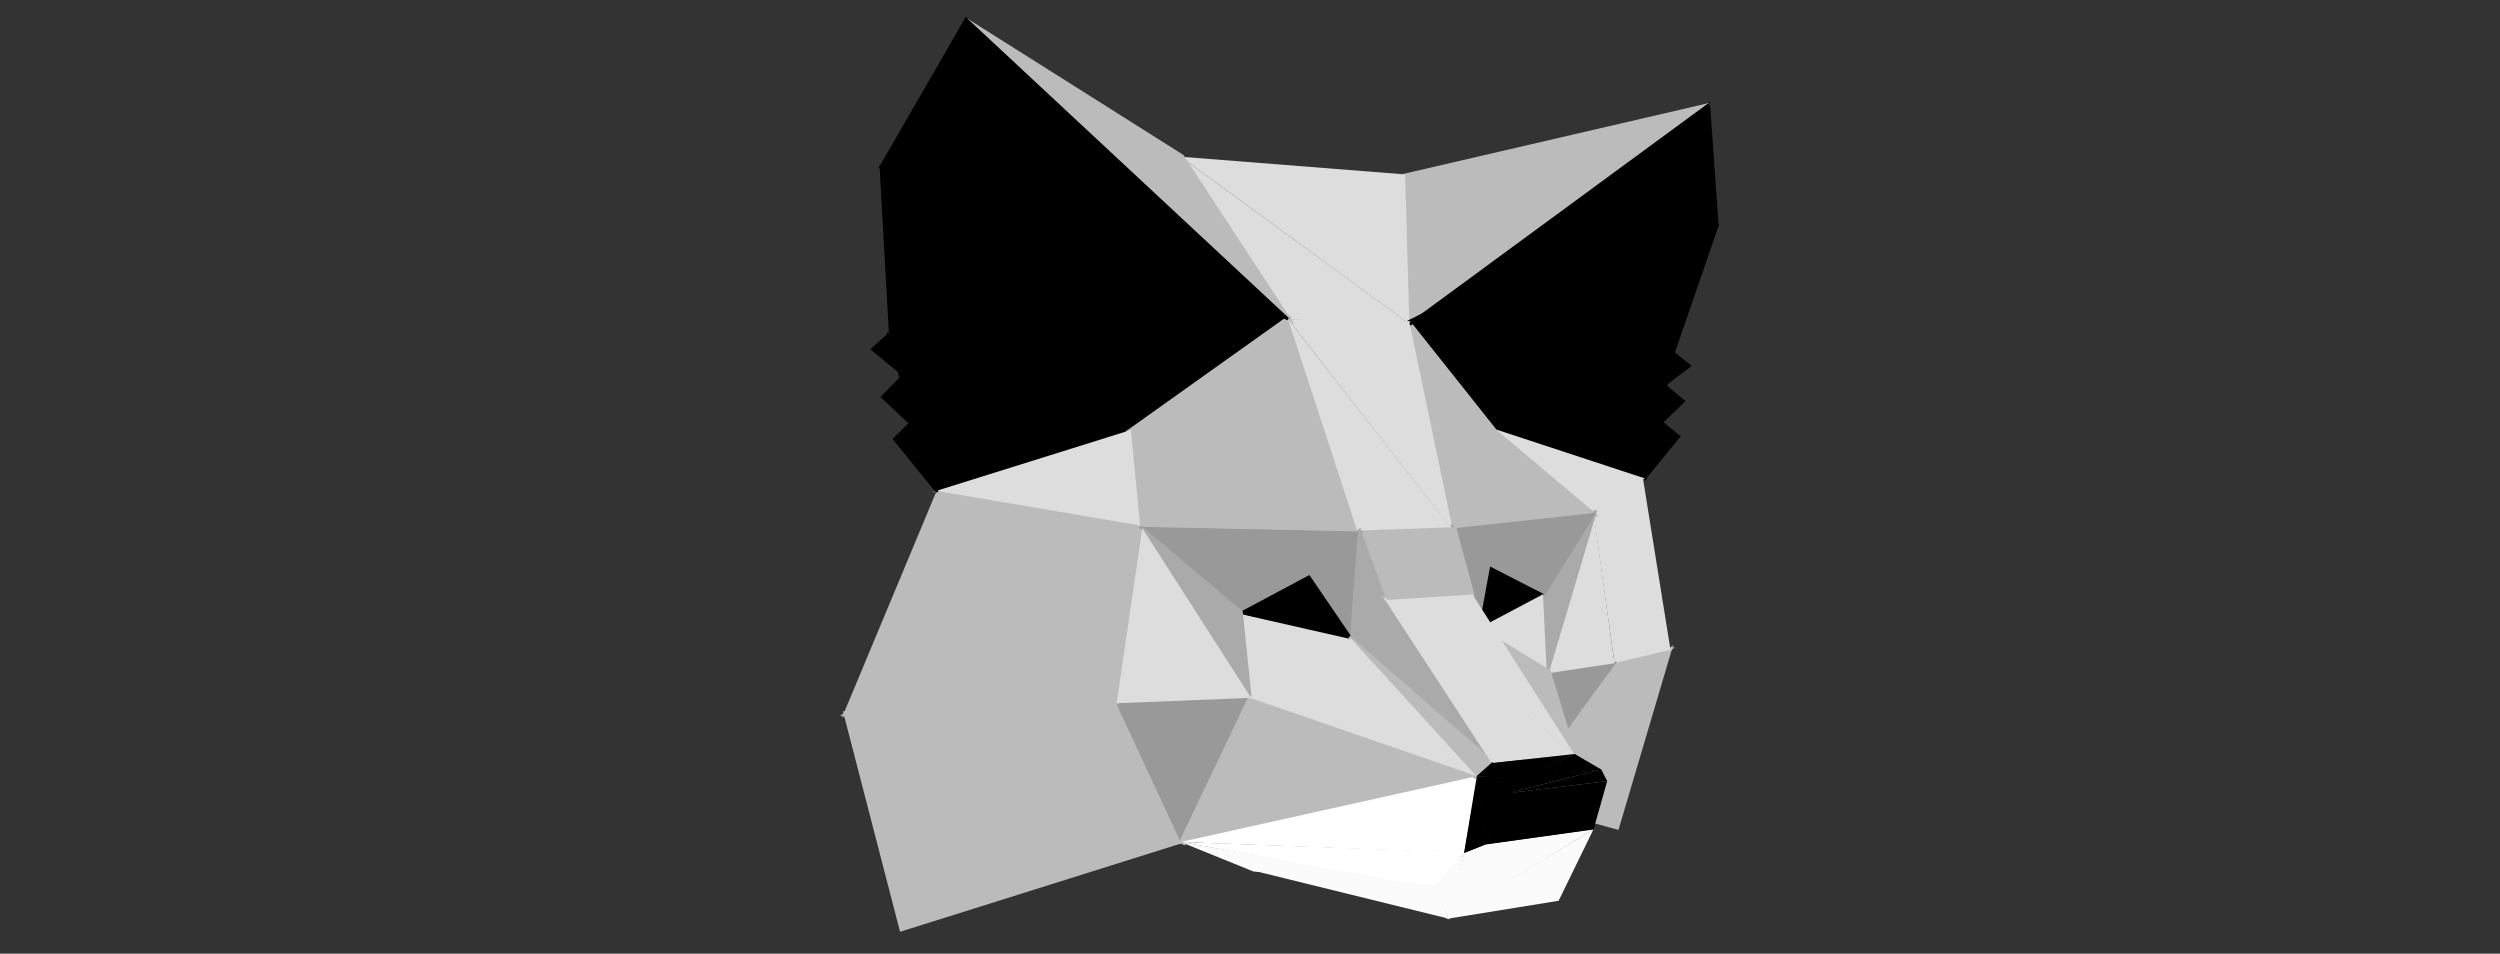 <?xml version="1.0" encoding="UTF-8" standalone="no"?>
<svg
   xmlns:dc="http://purl.org/dc/elements/1.1/"
   xmlns:cc="http://creativecommons.org/ns#"
   xmlns:rdf="http://www.w3.org/1999/02/22-rdf-syntax-ns#"
   xmlns:svg="http://www.w3.org/2000/svg"
   xmlns="http://www.w3.org/2000/svg"
   xmlns:sodipodi="http://sodipodi.sourceforge.net/DTD/sodipodi-0.dtd"
   xmlns:inkscape="http://www.inkscape.org/namespaces/inkscape"
   width="367"
   height="140"
   viewBox="0 0 367 140"
   version="1.1"
   id="svg147"
   sodipodi:docname="metamask.svg"
   inkscape:version="0.92.3 (2405546, 2018-03-11)">
  <rect x="0" y="0" width="367" height="140" fill="#333333" stroke="none"/>
  <sodipodi:namedview
     pagecolor="#ffffff"
     bordercolor="#666666"
     borderopacity="1"
     objecttolerance="10"
     gridtolerance="10"
     guidetolerance="10"
     inkscape:pageopacity="0"
     inkscape:pageshadow="2"
     inkscape:window-width="1366"
     inkscape:window-height="719"
     id="namedview149"
     showgrid="false"
     inkscape:zoom="1.0083215"
     inkscape:cx="197.52182"
     inkscape:cy="130.58241"
     inkscape:window-x="0"
     inkscape:window-y="24"
     inkscape:window-maximized="1"
     inkscape:current-layer="svg147" />
  <!-- Generator: Sketch 48.1 (47250) - http://www.bohemiancoding.com/sketch -->
  <title
     id="title2">metamask</title>
  <desc
     id="desc4">Created with Sketch.</desc>
  <defs
     id="defs6" />
  <g
     id="Page-1"
     style="fill:none;fill-rule:evenodd;stroke:none;stroke-width:1"
     transform="matrix(0.404,0,0,0.404,124.027,2.806)">
    <g
       id="metamask"
       style="fill-rule:nonzero">
      <g
         id="Shape">
        <polygon
           points="280.763,294 243,283.679 300,229 "
           id="polygon8"
           style="fill:#bbbbbb;stroke:#bbbbbb" />
        <polygon
           points="279.423,233.834 300,229 243,284 "
           id="polygon10"
           style="fill:#bbbbbb;stroke:#bbbbbb" />
        <path
           d="M 272,179.716 300,229.152 279.643,234 Z m 0,0 L 290.017,167 300,229.152 Z"
           id="path12"
           inkscape:connector-curvature="0"
           style="fill:#dddddd" />
        <path
           d="M 249,142.561 301,121 298.416,132.811 Z M 296.771,147 249,142.561 l 49.416,-9.75 z"
           id="path14"
           inkscape:connector-curvature="0"
           style="fill:#000000;stroke:#000000" />
        <path
           d="M 296.852,146.863 290.689,167 249,142.498 Z M 306.894,125.979 298,132.777 300.62,121 Z M 296,147.148 297.668,133 l 7.067,5.849 z"
           id="path16"
           inkscape:connector-curvature="0"
           style="fill:#000000;stroke:#000000" />
        <path
           d="m 290.502,167 6.249,-20.478 6.249,5.149 z m 0.491,0.108 -55.2,-18.125 13.185,-7.429 z"
           id="path18"
           inkscape:connector-curvature="0"
           style="fill:#000000;stroke:#000000" />
        <polygon
           points="249,142.452 236,149 261.963,80.313 "
           id="polygon20"
           style="fill:#000000;stroke:#000000" />
        <polygon
           points="248.367,143.222 261.625,80.512 301,121.352 "
           id="polygon22"
           style="fill:#000000;stroke:#000000" />
        <polygon
           points="317,75 300.998,121.375 262,81.269 "
           id="polygon24"
           style="fill:#000000;stroke:#000000" />
        <polygon
           points="271.896,180 235.298,148.681 290.682,166.885 "
           id="polygon26"
           style="fill:#dddddd" />
        <polygon
           points="317,75.166 261.748,81.559 313.883,31.113 "
           id="polygon28"
           style="fill:#000000;stroke:#000000" />
        <polygon
           points="204.526,111.583 203,56.74 314,31 "
           id="polygon30"
           style="fill:#bbbbbb;stroke:#bbbbbb" />
        <polygon
           points="203.574,56.431 205.114,110.804 122,50 "
           id="polygon32"
           style="fill:#dddddd" />
        <polygon
           points="205,109.872 262,81 236.105,149 "
           id="polygon34"
           style="fill:#000000;stroke:#000000" />
        <polygon
           points="272.702,180.193 220.705,185.547 235.673,149 "
           id="polygon36"
           style="fill:#bbbbbb;stroke:#bbbbbb" />
        <polygon
           points="205,110 236,148.994 220.5,186.56 "
           id="polygon38"
           style="fill:#bbbbbb;stroke:#bbbbbb" />
        <polygon
           points="205,111 314,31 261.822,81.924 "
           id="polygon40"
           style="fill:#000000;stroke:#000000" />
        <polygon
           points="148,310 113,278 122.281,283.057 "
           id="polygon42"
           style="fill:#c0ad9e" />
        <polygon
           points="255.078,237.476 279.552,234.017 243,284 "
           id="polygon44"
           style="fill:#999999;stroke:#999999" />
        <polygon
           points="63,106 23.804,147.392 18,153 "
           id="polygon46"
           style="fill:#e2761b" />
        <path
           d="m 279.639,234.053 -24.747,3.739 17.358,-57.34 z M 204.875,110.556 161.302,109.131 122,50 Z"
           id="path48"
           inkscape:connector-curvature="0"
           style="fill:#dddddd" />
        <polygon
           points="255.036,238.403 253.431,209.202 272.86,178.466 "
           id="polygon50"
           style="fill:#aaaaaa;stroke:#aaaaaa" />
        <polygon
           points="272,180 254.075,209 221,185.535 "
           id="polygon52"
           style="fill:#999999;stroke:#999999" />
        <polygon
           points="205.041,109.762 221,186 161,109 "
           id="polygon54"
           style="fill:#dddddd" />
        <path
           d="M 162.667,110.812 43.878,0 122.687,49.737 Z M 122.605,298.884 20.408,331 0,252.228 Z"
           id="path56"
           inkscape:connector-curvature="0"
           style="fill:#bbbbbb;stroke:#bbbbbb" />
        <polygon
           points="71.627,142 104,149.441 33,172 "
           id="polygon58"
           style="fill:#000000;stroke:#000000" />
        <polygon
           points="72,142.487 89.134,71 104,150 "
           id="polygon60"
           style="fill:#000000;stroke:#000000" />
        <polygon
           points="72,142 33.41,172 24,147.17 "
           id="polygon62"
           style="fill:#000000;stroke:#000000" />
        <polygon
           points="234.058,198.874 221,185 254,209 "
           id="polygon64"
           style="fill:#999999;stroke:#999999" />
        <polygon
           points="19.736,127.63 72.623,142.035 24.025,147.559 "
           id="polygon66"
           style="fill:#000000;stroke:#000000" />
        <polygon
           points="233.891,198.619 254.019,208.943 229.505,222.028 "
           id="polygon68"
           style="fill:#000000" />
        <polygon
           points="230,221.541 253.676,209 255,237 "
           id="polygon70"
           style="fill:#dddddd" />
        <path
           d="M 72.078,142.372 20.183,129.756 16,114.652 Z M 89.446,70.63 72.072,142.394 16,114.652 Z M 89,71 161,109.037 103.774,150 Z"
           id="path72"
           inkscape:connector-curvature="0"
           style="fill:#000000;stroke:#000000" />
        <path
           d="M 102.939,149.791 161.447,108.119 187,187 Z M 187,187 l -79.786,-2.011 -3.908,-35.156 z"
           id="path74"
           inkscape:connector-curvature="0"
           style="fill:#bbbbbb;stroke:#bbbbbb" />
        <path
           d="m 32.071,171.778 71.845,-22.475 3.51,36.037 z M 221,185.815 186.51,187 161.017,109 Z"
           id="path76"
           inkscape:connector-curvature="0"
           style="fill:#dddddd" />
        <polygon
           points="229.903,221 221,185 234,198.617 "
           id="polygon78"
           style="fill:#999999;stroke:#999999" />
        <polygon
           points="161,109 88.698,71.201 44,0 "
           id="polygon80"
           style="fill:#000000;stroke:#000000" />
        <polygon
           points="98.903,247.688 122.922,299.432 0,252.468 "
           id="polygon82"
           style="fill:#bbbbbb;stroke:#bbbbbb" />
        <polygon
           points="99,248.384 148,246 122.545,299 "
           id="polygon84"
           style="fill:#999999;stroke:#999999" />
        <path
           d="m 230.673,221.514 25.35,15.503 9.308,30.52 z M 108.111,184.655 0,252.599 33.641,172 Z M 99.029,248.486 0,252.599 108.111,184.655 Z m 122.72,-63.356 6.58,24.222 -32.127,1.838 z m -25.606,26.18 -8.904,-24.994 34.51,-1.186 z"
           id="path86"
           inkscape:connector-curvature="0"
           style="fill:#bbbbbb;stroke:#bbbbbb" />
        <polygon
           points="122,299 214,315 148.454,309.721 "
           id="polygon88"
           style="fill:#fbfbfb" />
        <polygon
           points="18,152.599 24.122,146.519 33.541,171.776 "
           id="polygon90"
           style="fill:#000000;stroke:#000000" />
        <polygon
           points="214.449,315.717 122,299 225.334,302.742 "
           id="polygon92"
           style="fill:#ffffff" />
        <polygon
           points="122,299 147.263,246 230.498,275.182 "
           id="polygon94"
           style="fill:#bbbbbb;stroke:#bbbbbb" />
        <polygon
           points="225.026,303 122,299.011 224.426,276.239 230,275 "
           id="polygon96"
           style="fill:#ffffff" />
        <path
           d="M 16.537,114.898 13.112,53.688 89.786,70.815 Z m 7.636,32.259 -10.544,-9.848 7.073,-7.286 z"
           id="path98"
           inkscape:connector-curvature="0"
           style="fill:#000000;stroke:#000000" />
        <polygon
           points="186.879,185.944 184.429,225 169,202.545 "
           id="polygon100"
           style="fill:#999999;stroke:#999999" />
        <polygon
           points="169.393,203.095 143,216 186,187 "
           id="polygon102"
           style="fill:#999999;stroke:#999999" />
        <path
           d="M 264.223,266.476 230,222 Z"
           id="path104"
           inkscape:connector-curvature="0"
           style="fill:#bbbbbb;stroke:#bbbbbb" />
        <polygon
           points="108,185 187,186.678 143.637,216 "
           id="polygon106"
           style="fill:#999999;stroke:#999999" />
        <polygon
           points="186.96,185.626 196.303,211.11 184,225 "
           id="polygon108"
           style="fill:#aaaaaa;stroke:#aaaaaa" />
        <polygon
           points="16.649,114 21,129 10,119.969 "
           id="polygon110"
           style="fill:#000000;stroke:#000000" />
        <polygon
           points="142.478,216.036 168.803,202 185.065,225.884 "
           id="polygon112"
           style="fill:#000000" />
        <polygon
           points="13,53.785 44.044,0 89,71 "
           id="polygon114"
           style="fill:#000000;stroke:#000000" />
        <polygon
           points="219.323,326.848 148.15,309.338 214.662,314.608 "
           id="polygon116"
           style="fill:#fbfbfb" />
        <polygon
           points="143,216 184,225.324 146.878,247 "
           id="polygon118"
           style="fill:#dddddd" />
        <polygon
           points="144.088,215.461 147.287,246.429 108,185 "
           id="polygon120"
           style="fill:#aaaaaa;stroke:#aaaaaa" />
        <path
           d="M 196.128,211.066 228.076,209.108 265,267 Z M 108.073,185 l 39.528,61.619 -48.856,1.979 z"
           id="path122"
           inkscape:connector-curvature="0"
           style="fill:#dddddd" />
        <polygon
           points="235,270 183.407,225.094 196.218,211 "
           id="polygon124"
           style="fill:#aaaaaa;stroke:#aaaaaa" />
        <polygon
           points="235.487,270.006 228.958,275.549 183.709,224.863 "
           id="polygon126"
           style="fill:#bbbbbb;stroke:#bbbbbb" />
        <path
           d="M 229.403,275 147,246.556 183.877,225.064 Z m 35.662,-7.962 -30.055,3.34 -39.855,-61.039 z"
           id="path128"
           inkscape:connector-curvature="0"
           style="fill:#dddddd" />
        <path
           d="M 272.008,294.411 259.357,320.363 218.346,327 Z M 219.557,327.283 214,315.148 l 11.114,-12.204 z"
           id="path130"
           inkscape:connector-curvature="0"
           style="fill:#fbfbfb" />
        <path
           d="M 225.052,302.969 232.809,299.898 219,327 Z M 219,327 l 13.711,-27.15 39.321,-5.435 z"
           id="path132"
           inkscape:connector-curvature="0"
           style="fill:#fbfbfb" />
        <polygon
           points="274.983,272.75 245,276 265.134,267 "
           id="polygon134"
           style="fill:#000000" />
        <path
           d="M 244.535,276.545 235,270.341 l 30.137,-3.291 z m -3.388,4.693 35.854,-4.375 -4.964,17.61 z"
           id="path136"
           inkscape:connector-curvature="0"
           style="fill:#000000" />
        <path
           d="m 272.066,294.415 -39.392,5.513 8.693,-19.138 z M 232.859,299.856 225,303 l 4.644,-28.003 z m -3.212,-24.865 5.612,-4.992 9.476,6.143 z m 45.174,-2.379 2.189,4.283 -36.518,4.46 z"
           id="path138"
           inkscape:connector-curvature="0"
           style="fill:#000000" />
        <path
           d="m 241.28,281.167 2.987,-5.354 30.609,-3.163 z m -11.638,-6.18 11.769,6.105 L 232.735,300 Z"
           id="path140"
           inkscape:connector-curvature="0"
           style="fill:#000000" />
        <polygon
           points="241.347,281.347 229.653,274.996 244.553,276.002 "
           id="polygon142"
           style="fill:#000000" />
      </g>
    </g>
  </g>
</svg>
